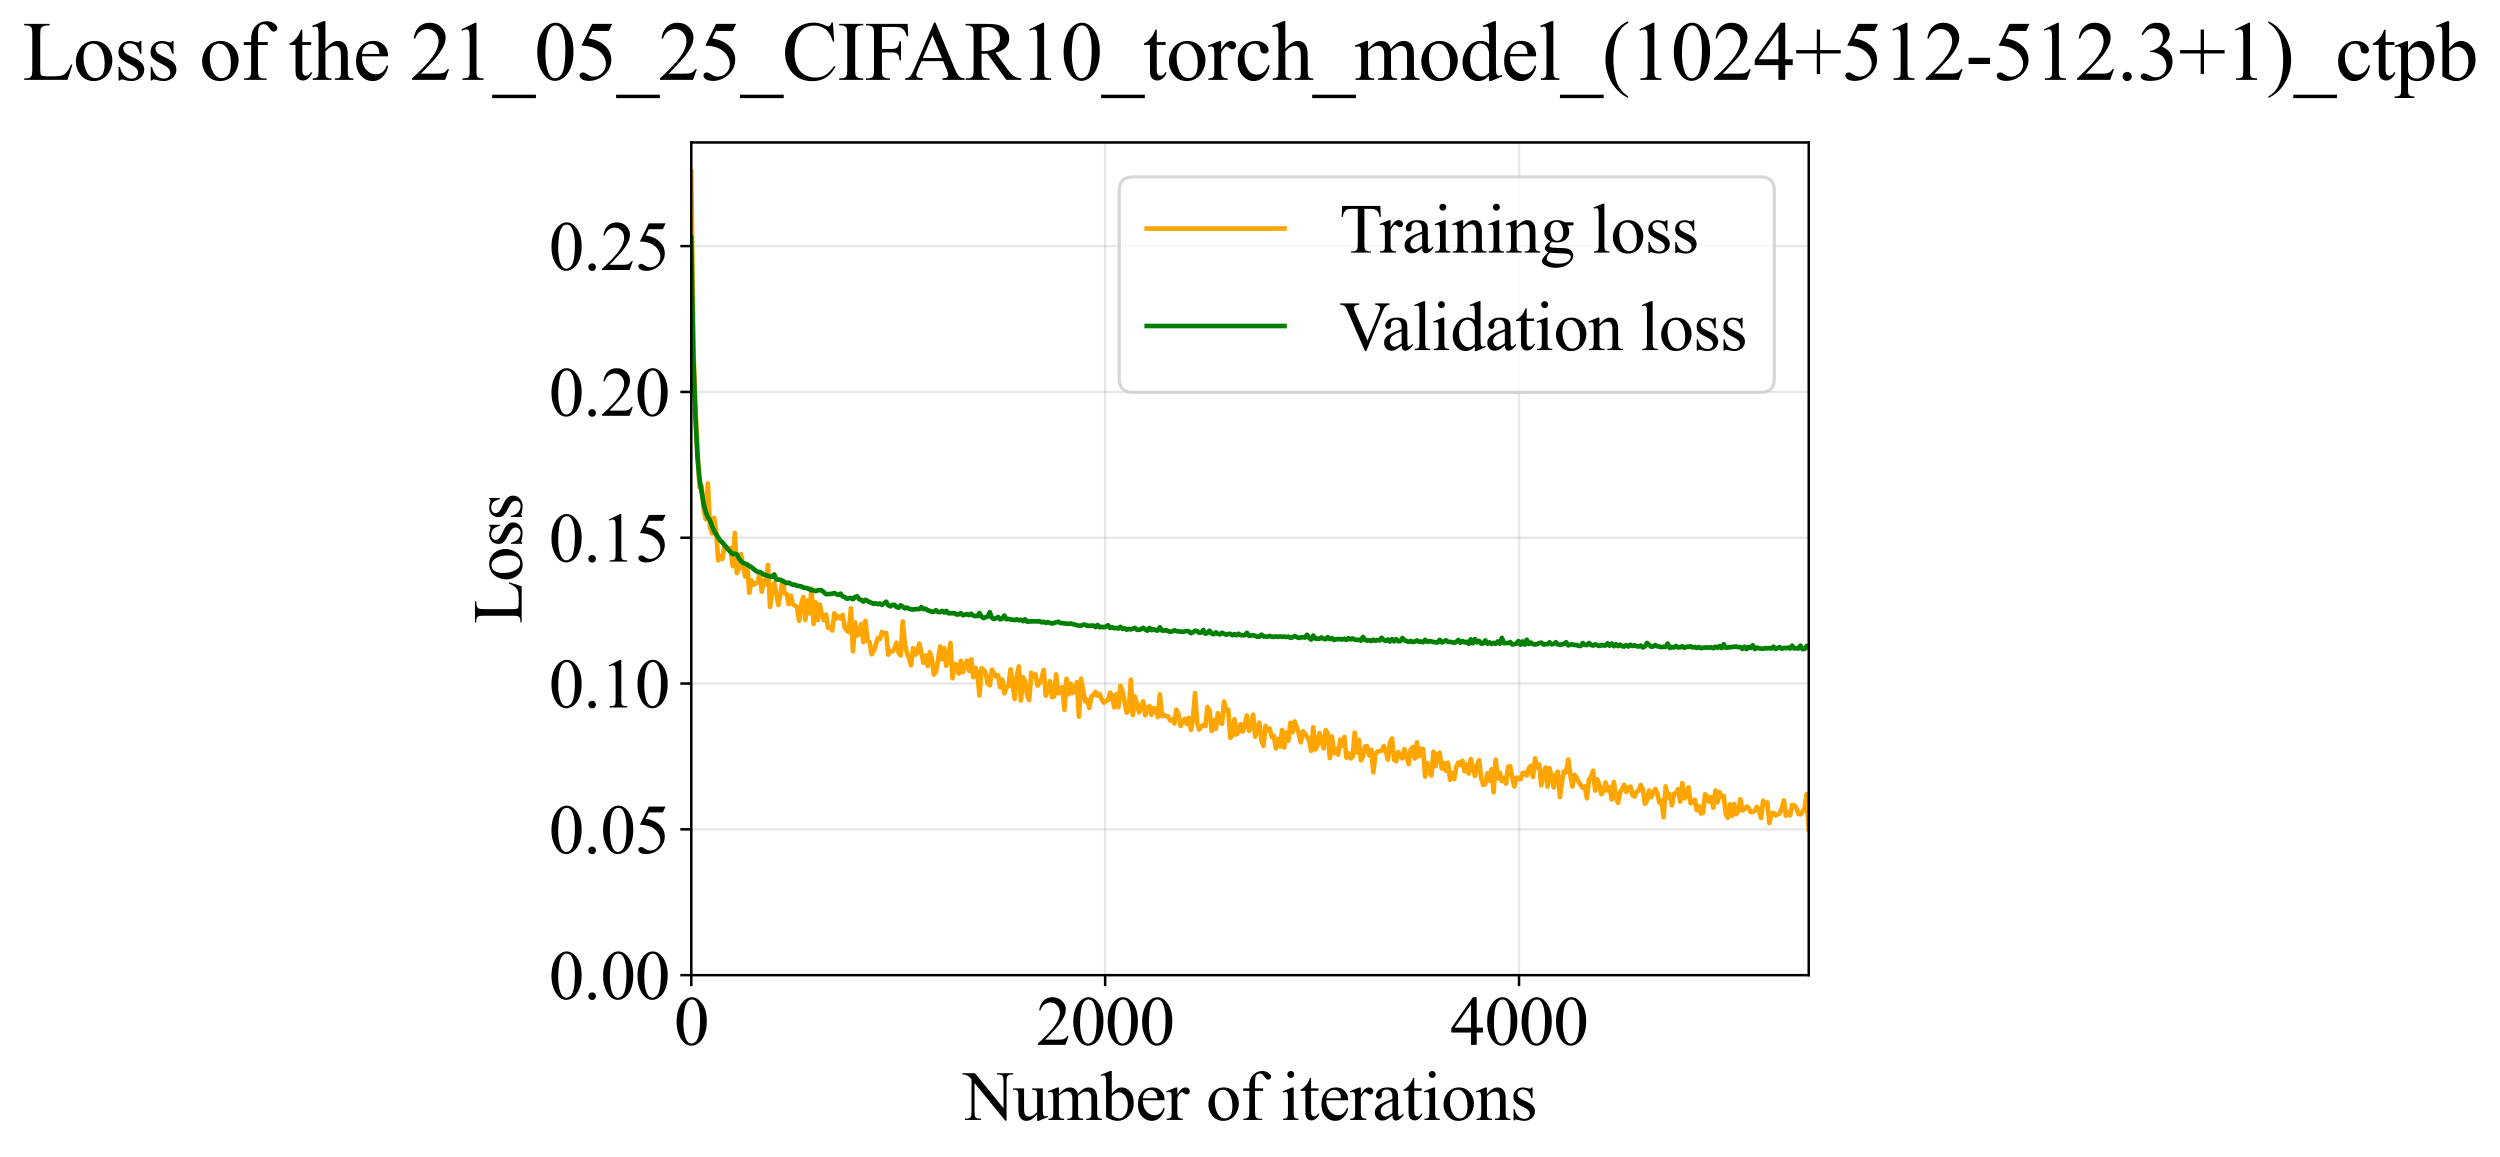 <?xml version="1.0" encoding="utf-8" standalone="no"?>
<!DOCTYPE svg PUBLIC "-//W3C//DTD SVG 1.1//EN"
  "http://www.w3.org/Graphics/SVG/1.1/DTD/svg11.dtd">
<svg xmlns:xlink="http://www.w3.org/1999/xlink" width="798.958pt" height="369.808pt" viewBox="0 0 798.958 369.808" xmlns="http://www.w3.org/2000/svg" version="1.1">
 <defs>
  <style type="text/css">*{stroke-linejoin: round; stroke-linecap: butt}</style>
 </defs>
 <g id="figure_1">
  <g id="patch_1">
   <path d="M 0 369.808 
L 798.958 369.808 
L 798.958 0 
L 0 0 
z
" style="fill: #ffffff"/>
  </g>
  <g id="axes_1">
   <g id="patch_2">
    <path d="M 220.919 311.644 
L 578.039 311.644 
L 578.039 45.532 
L 220.919 45.532 
z
" style="fill: #ffffff"/>
   </g>
   <g id="matplotlib.axis_1">
    <g id="xtick_1">
     <g id="line2d_1">
      <path d="M 220.919 311.644 
L 220.919 45.532 
" clip-path="url(#p2a09f3a87d)" style="fill: none; stroke: #b0b0b0; stroke-opacity: 0.3; stroke-width: 0.8; stroke-linecap: square"/>
     </g>
     <g id="line2d_2">
      <defs>
       <path id="m6c5b69a8d7" d="M 0 0 
L 0 3.5 
" style="stroke: #000000; stroke-width: 0.8"/>
      </defs>
      <g>
       <use xlink:href="#m6c5b69a8d7" x="220.919" y="311.644" style="stroke: #000000; stroke-width: 0.8"/>
      </g>
     </g>
     <g id="text_1">
      <!-- 0 -->
      <g transform="translate(215.419 333.92) scale(0.22 -0.22)">
       <defs>
        <path id="TimesNewRomanPSMT-30" d="M 231 2094 
Q 231 2819 450 3342 
Q 669 3866 1031 4122 
Q 1313 4325 1613 4325 
Q 2100 4325 2488 3828 
Q 2972 3213 2972 2159 
Q 2972 1422 2759 906 
Q 2547 391 2217 158 
Q 1888 -75 1581 -75 
Q 975 -75 572 641 
Q 231 1244 231 2094 
z
M 844 2016 
Q 844 1141 1059 588 
Q 1238 122 1591 122 
Q 1759 122 1940 273 
Q 2122 425 2216 781 
Q 2359 1319 2359 2297 
Q 2359 3022 2209 3506 
Q 2097 3866 1919 4016 
Q 1791 4119 1609 4119 
Q 1397 4119 1231 3928 
Q 1006 3669 925 3112 
Q 844 2556 844 2016 
z
" transform="scale(0.016)"/>
       </defs>
       <use xlink:href="#TimesNewRomanPSMT-30"/>
      </g>
     </g>
    </g>
    <g id="xtick_2">
     <g id="line2d_3">
      <path d="M 353.186 311.644 
L 353.186 45.532 
" clip-path="url(#p2a09f3a87d)" style="fill: none; stroke: #b0b0b0; stroke-opacity: 0.3; stroke-width: 0.8; stroke-linecap: square"/>
     </g>
     <g id="line2d_4">
      <g>
       <use xlink:href="#m6c5b69a8d7" x="353.186" y="311.644" style="stroke: #000000; stroke-width: 0.8"/>
      </g>
     </g>
     <g id="text_2">
      <!-- 2000 -->
      <g transform="translate(331.186 333.92) scale(0.22 -0.22)">
       <defs>
        <path id="TimesNewRomanPSMT-32" d="M 2934 816 
L 2638 0 
L 138 0 
L 138 116 
Q 1241 1122 1691 1759 
Q 2141 2397 2141 2925 
Q 2141 3328 1894 3587 
Q 1647 3847 1303 3847 
Q 991 3847 742 3664 
Q 494 3481 375 3128 
L 259 3128 
Q 338 3706 661 4015 
Q 984 4325 1469 4325 
Q 1984 4325 2329 3994 
Q 2675 3663 2675 3213 
Q 2675 2891 2525 2569 
Q 2294 2063 1775 1497 
Q 997 647 803 472 
L 1909 472 
Q 2247 472 2383 497 
Q 2519 522 2628 598 
Q 2738 675 2819 816 
L 2934 816 
z
" transform="scale(0.016)"/>
       </defs>
       <use xlink:href="#TimesNewRomanPSMT-32"/>
       <use xlink:href="#TimesNewRomanPSMT-30" transform="translate(50 0)"/>
       <use xlink:href="#TimesNewRomanPSMT-30" transform="translate(100 0)"/>
       <use xlink:href="#TimesNewRomanPSMT-30" transform="translate(150 0)"/>
      </g>
     </g>
    </g>
    <g id="xtick_3">
     <g id="line2d_5">
      <path d="M 485.453 311.644 
L 485.453 45.532 
" clip-path="url(#p2a09f3a87d)" style="fill: none; stroke: #b0b0b0; stroke-opacity: 0.3; stroke-width: 0.8; stroke-linecap: square"/>
     </g>
     <g id="line2d_6">
      <g>
       <use xlink:href="#m6c5b69a8d7" x="485.453" y="311.644" style="stroke: #000000; stroke-width: 0.8"/>
      </g>
     </g>
     <g id="text_3">
      <!-- 4000 -->
      <g transform="translate(463.453 333.92) scale(0.22 -0.22)">
       <defs>
        <path id="TimesNewRomanPSMT-34" d="M 2978 1563 
L 2978 1119 
L 2409 1119 
L 2409 0 
L 1894 0 
L 1894 1119 
L 100 1119 
L 100 1519 
L 2066 4325 
L 2409 4325 
L 2409 1563 
L 2978 1563 
z
M 1894 1563 
L 1894 3666 
L 406 1563 
L 1894 1563 
z
" transform="scale(0.016)"/>
       </defs>
       <use xlink:href="#TimesNewRomanPSMT-34"/>
       <use xlink:href="#TimesNewRomanPSMT-30" transform="translate(50 0)"/>
       <use xlink:href="#TimesNewRomanPSMT-30" transform="translate(100 0)"/>
       <use xlink:href="#TimesNewRomanPSMT-30" transform="translate(150 0)"/>
      </g>
     </g>
    </g>
    <g id="text_4">
     <!-- Number of iterations -->
     <g transform="translate(307.837 357.902) scale(0.22 -0.22)">
      <defs>
       <path id="TimesNewRomanPSMT-4e" d="M -84 4238 
L 1066 4238 
L 3656 1059 
L 3656 3503 
Q 3656 3894 3569 3991 
Q 3453 4122 3203 4122 
L 3056 4122 
L 3056 4238 
L 4531 4238 
L 4531 4122 
L 4381 4122 
Q 4113 4122 4000 3959 
Q 3931 3859 3931 3503 
L 3931 -69 
L 3819 -69 
L 1025 3344 
L 1025 734 
Q 1025 344 1109 247 
Q 1228 116 1475 116 
L 1625 116 
L 1625 0 
L 150 0 
L 150 116 
L 297 116 
Q 569 116 681 278 
Q 750 378 750 734 
L 750 3681 
Q 566 3897 470 3965 
Q 375 4034 191 4094 
Q 100 4122 -84 4122 
L -84 4238 
z
" transform="scale(0.016)"/>
       <path id="TimesNewRomanPSMT-75" d="M 2709 2863 
L 2709 1128 
Q 2709 631 2732 520 
Q 2756 409 2807 365 
Q 2859 322 2928 322 
Q 3025 322 3147 375 
L 3191 266 
L 2334 -88 
L 2194 -88 
L 2194 519 
Q 1825 119 1631 15 
Q 1438 -88 1222 -88 
Q 981 -88 804 51 
Q 628 191 559 409 
Q 491 628 491 1028 
L 491 2306 
Q 491 2509 447 2587 
Q 403 2666 317 2708 
Q 231 2750 6 2747 
L 6 2863 
L 1009 2863 
L 1009 947 
Q 1009 547 1148 422 
Q 1288 297 1484 297 
Q 1619 297 1789 381 
Q 1959 466 2194 703 
L 2194 2325 
Q 2194 2569 2105 2655 
Q 2016 2741 1734 2747 
L 1734 2863 
L 2709 2863 
z
" transform="scale(0.016)"/>
       <path id="TimesNewRomanPSMT-6d" d="M 1050 2338 
Q 1363 2650 1419 2697 
Q 1559 2816 1721 2881 
Q 1884 2947 2044 2947 
Q 2313 2947 2506 2790 
Q 2700 2634 2766 2338 
Q 3088 2713 3309 2830 
Q 3531 2947 3766 2947 
Q 3994 2947 4170 2830 
Q 4347 2713 4450 2447 
Q 4519 2266 4519 1878 
L 4519 647 
Q 4519 378 4559 278 
Q 4591 209 4675 161 
Q 4759 113 4950 113 
L 4950 0 
L 3538 0 
L 3538 113 
L 3597 113 
Q 3781 113 3884 184 
Q 3956 234 3988 344 
Q 4000 397 4000 647 
L 4000 1878 
Q 4000 2228 3916 2372 
Q 3794 2572 3525 2572 
Q 3359 2572 3192 2489 
Q 3025 2406 2788 2181 
L 2781 2147 
L 2788 2013 
L 2788 647 
Q 2788 353 2820 281 
Q 2853 209 2943 161 
Q 3034 113 3253 113 
L 3253 0 
L 1806 0 
L 1806 113 
Q 2044 113 2133 169 
Q 2222 225 2256 338 
Q 2272 391 2272 647 
L 2272 1878 
Q 2272 2228 2169 2381 
Q 2031 2581 1784 2581 
Q 1616 2581 1450 2491 
Q 1191 2353 1050 2181 
L 1050 647 
Q 1050 366 1089 281 
Q 1128 197 1204 155 
Q 1281 113 1516 113 
L 1516 0 
L 100 0 
L 100 113 
Q 297 113 375 155 
Q 453 197 493 289 
Q 534 381 534 647 
L 534 1741 
Q 534 2213 506 2350 
Q 484 2453 437 2492 
Q 391 2531 309 2531 
Q 222 2531 100 2484 
L 53 2597 
L 916 2947 
L 1050 2947 
L 1050 2338 
z
" transform="scale(0.016)"/>
       <path id="TimesNewRomanPSMT-62" d="M 984 2369 
Q 1400 2947 1881 2947 
Q 2322 2947 2650 2570 
Q 2978 2194 2978 1541 
Q 2978 778 2472 313 
Q 2038 -88 1503 -88 
Q 1253 -88 995 3 
Q 738 94 469 275 
L 469 3241 
Q 469 3728 445 3840 
Q 422 3953 372 3993 
Q 322 4034 247 4034 
Q 159 4034 28 3984 
L -16 4094 
L 844 4444 
L 984 4444 
L 984 2369 
z
M 984 2169 
L 984 456 
Q 1144 300 1314 220 
Q 1484 141 1663 141 
Q 1947 141 2192 453 
Q 2438 766 2438 1363 
Q 2438 1913 2192 2208 
Q 1947 2503 1634 2503 
Q 1469 2503 1303 2419 
Q 1178 2356 984 2169 
z
" transform="scale(0.016)"/>
       <path id="TimesNewRomanPSMT-65" d="M 681 1784 
Q 678 1147 991 784 
Q 1303 422 1725 422 
Q 2006 422 2214 576 
Q 2422 731 2563 1106 
L 2659 1044 
Q 2594 616 2278 264 
Q 1963 -88 1488 -88 
Q 972 -88 605 314 
Q 238 716 238 1394 
Q 238 2128 614 2539 
Q 991 2950 1559 2950 
Q 2041 2950 2350 2633 
Q 2659 2316 2659 1784 
L 681 1784 
z
M 681 1966 
L 2006 1966 
Q 1991 2241 1941 2353 
Q 1863 2528 1708 2628 
Q 1553 2728 1384 2728 
Q 1125 2728 920 2526 
Q 716 2325 681 1966 
z
" transform="scale(0.016)"/>
       <path id="TimesNewRomanPSMT-72" d="M 1038 2947 
L 1038 2303 
Q 1397 2947 1775 2947 
Q 1947 2947 2059 2842 
Q 2172 2738 2172 2600 
Q 2172 2478 2090 2393 
Q 2009 2309 1897 2309 
Q 1788 2309 1652 2417 
Q 1516 2525 1450 2525 
Q 1394 2525 1328 2463 
Q 1188 2334 1038 2041 
L 1038 669 
Q 1038 431 1097 309 
Q 1138 225 1241 169 
Q 1344 113 1538 113 
L 1538 0 
L 72 0 
L 72 113 
Q 291 113 397 181 
Q 475 231 506 341 
Q 522 394 522 644 
L 522 1753 
Q 522 2253 501 2348 
Q 481 2444 426 2487 
Q 372 2531 291 2531 
Q 194 2531 72 2484 
L 41 2597 
L 906 2947 
L 1038 2947 
z
" transform="scale(0.016)"/>
       <path id="TimesNewRomanPSMT-20" transform="scale(0.016)"/>
       <path id="TimesNewRomanPSMT-6f" d="M 1600 2947 
Q 2250 2947 2644 2453 
Q 2978 2031 2978 1484 
Q 2978 1100 2793 706 
Q 2609 313 2286 112 
Q 1963 -88 1566 -88 
Q 919 -88 538 428 
Q 216 863 216 1403 
Q 216 1797 411 2186 
Q 606 2575 925 2761 
Q 1244 2947 1600 2947 
z
M 1503 2744 
Q 1338 2744 1170 2645 
Q 1003 2547 900 2300 
Q 797 2053 797 1666 
Q 797 1041 1045 587 
Q 1294 134 1700 134 
Q 2003 134 2200 384 
Q 2397 634 2397 1244 
Q 2397 2006 2069 2444 
Q 1847 2744 1503 2744 
z
" transform="scale(0.016)"/>
       <path id="TimesNewRomanPSMT-66" d="M 1319 2638 
L 1319 756 
Q 1319 356 1406 250 
Q 1522 113 1716 113 
L 1975 113 
L 1975 0 
L 266 0 
L 266 113 
L 394 113 
Q 519 113 622 175 
Q 725 238 764 344 
Q 803 450 803 756 
L 803 2638 
L 247 2638 
L 247 2863 
L 803 2863 
L 803 3050 
Q 803 3478 940 3775 
Q 1078 4072 1361 4255 
Q 1644 4438 1997 4438 
Q 2325 4438 2600 4225 
Q 2781 4084 2781 3909 
Q 2781 3816 2700 3733 
Q 2619 3650 2525 3650 
Q 2453 3650 2373 3701 
Q 2294 3753 2178 3923 
Q 2063 4094 1966 4153 
Q 1869 4213 1750 4213 
Q 1606 4213 1506 4136 
Q 1406 4059 1362 3898 
Q 1319 3738 1319 3069 
L 1319 2863 
L 2056 2863 
L 2056 2638 
L 1319 2638 
z
" transform="scale(0.016)"/>
       <path id="TimesNewRomanPSMT-69" d="M 928 4444 
Q 1059 4444 1151 4351 
Q 1244 4259 1244 4128 
Q 1244 3997 1151 3903 
Q 1059 3809 928 3809 
Q 797 3809 703 3903 
Q 609 3997 609 4128 
Q 609 4259 701 4351 
Q 794 4444 928 4444 
z
M 1188 2947 
L 1188 647 
Q 1188 378 1227 289 
Q 1266 200 1342 156 
Q 1419 113 1622 113 
L 1622 0 
L 231 0 
L 231 113 
Q 441 113 512 153 
Q 584 194 626 287 
Q 669 381 669 647 
L 669 1750 
Q 669 2216 641 2353 
Q 619 2453 572 2492 
Q 525 2531 444 2531 
Q 356 2531 231 2484 
L 188 2597 
L 1050 2947 
L 1188 2947 
z
" transform="scale(0.016)"/>
       <path id="TimesNewRomanPSMT-74" d="M 1031 3803 
L 1031 2863 
L 1700 2863 
L 1700 2644 
L 1031 2644 
L 1031 788 
Q 1031 509 1111 412 
Q 1191 316 1316 316 
Q 1419 316 1516 380 
Q 1613 444 1666 569 
L 1788 569 
Q 1678 263 1478 108 
Q 1278 -47 1066 -47 
Q 922 -47 784 33 
Q 647 113 581 261 
Q 516 409 516 719 
L 516 2644 
L 63 2644 
L 63 2747 
Q 234 2816 414 2980 
Q 594 3144 734 3369 
Q 806 3488 934 3803 
L 1031 3803 
z
" transform="scale(0.016)"/>
       <path id="TimesNewRomanPSMT-61" d="M 1822 413 
Q 1381 72 1269 19 
Q 1100 -59 909 -59 
Q 613 -59 420 144 
Q 228 347 228 678 
Q 228 888 322 1041 
Q 450 1253 767 1440 
Q 1084 1628 1822 1897 
L 1822 2009 
Q 1822 2438 1686 2597 
Q 1550 2756 1291 2756 
Q 1094 2756 978 2650 
Q 859 2544 859 2406 
L 866 2225 
Q 866 2081 792 2003 
Q 719 1925 600 1925 
Q 484 1925 411 2006 
Q 338 2088 338 2228 
Q 338 2497 613 2722 
Q 888 2947 1384 2947 
Q 1766 2947 2009 2819 
Q 2194 2722 2281 2516 
Q 2338 2381 2338 1966 
L 2338 994 
Q 2338 584 2353 492 
Q 2369 400 2405 369 
Q 2441 338 2488 338 
Q 2538 338 2575 359 
Q 2641 400 2828 588 
L 2828 413 
Q 2478 -56 2159 -56 
Q 2006 -56 1915 50 
Q 1825 156 1822 413 
z
M 1822 616 
L 1822 1706 
Q 1350 1519 1213 1441 
Q 966 1303 859 1153 
Q 753 1003 753 825 
Q 753 600 887 451 
Q 1022 303 1197 303 
Q 1434 303 1822 616 
z
" transform="scale(0.016)"/>
       <path id="TimesNewRomanPSMT-6e" d="M 1034 2341 
Q 1538 2947 1994 2947 
Q 2228 2947 2397 2830 
Q 2566 2713 2666 2444 
Q 2734 2256 2734 1869 
L 2734 647 
Q 2734 375 2778 278 
Q 2813 200 2889 156 
Q 2966 113 3172 113 
L 3172 0 
L 1756 0 
L 1756 113 
L 1816 113 
Q 2016 113 2095 173 
Q 2175 234 2206 353 
Q 2219 400 2219 647 
L 2219 1819 
Q 2219 2209 2117 2386 
Q 2016 2563 1775 2563 
Q 1403 2563 1034 2156 
L 1034 647 
Q 1034 356 1069 288 
Q 1113 197 1189 155 
Q 1266 113 1500 113 
L 1500 0 
L 84 0 
L 84 113 
L 147 113 
Q 366 113 442 223 
Q 519 334 519 647 
L 519 1709 
Q 519 2225 495 2337 
Q 472 2450 423 2490 
Q 375 2531 294 2531 
Q 206 2531 84 2484 
L 38 2597 
L 900 2947 
L 1034 2947 
L 1034 2341 
z
" transform="scale(0.016)"/>
       <path id="TimesNewRomanPSMT-73" d="M 2050 2947 
L 2050 1972 
L 1947 1972 
Q 1828 2431 1642 2597 
Q 1456 2763 1169 2763 
Q 950 2763 815 2647 
Q 681 2531 681 2391 
Q 681 2216 781 2091 
Q 878 1963 1175 1819 
L 1631 1597 
Q 2266 1288 2266 781 
Q 2266 391 1970 151 
Q 1675 -88 1309 -88 
Q 1047 -88 709 6 
Q 606 38 541 38 
Q 469 38 428 -44 
L 325 -44 
L 325 978 
L 428 978 
Q 516 541 762 319 
Q 1009 97 1316 97 
Q 1531 97 1667 223 
Q 1803 350 1803 528 
Q 1803 744 1651 891 
Q 1500 1038 1047 1263 
Q 594 1488 453 1669 
Q 313 1847 313 2119 
Q 313 2472 555 2709 
Q 797 2947 1181 2947 
Q 1350 2947 1591 2875 
Q 1750 2828 1803 2828 
Q 1853 2828 1881 2850 
Q 1909 2872 1947 2947 
L 2050 2947 
z
" transform="scale(0.016)"/>
      </defs>
      <use xlink:href="#TimesNewRomanPSMT-4e"/>
      <use xlink:href="#TimesNewRomanPSMT-75" transform="translate(72.217 0)"/>
      <use xlink:href="#TimesNewRomanPSMT-6d" transform="translate(122.217 0)"/>
      <use xlink:href="#TimesNewRomanPSMT-62" transform="translate(200 0)"/>
      <use xlink:href="#TimesNewRomanPSMT-65" transform="translate(250 0)"/>
      <use xlink:href="#TimesNewRomanPSMT-72" transform="translate(294.385 0)"/>
      <use xlink:href="#TimesNewRomanPSMT-20" transform="translate(327.686 0)"/>
      <use xlink:href="#TimesNewRomanPSMT-6f" transform="translate(352.686 0)"/>
      <use xlink:href="#TimesNewRomanPSMT-66" transform="translate(402.686 0)"/>
      <use xlink:href="#TimesNewRomanPSMT-20" transform="translate(435.986 0)"/>
      <use xlink:href="#TimesNewRomanPSMT-69" transform="translate(460.986 0)"/>
      <use xlink:href="#TimesNewRomanPSMT-74" transform="translate(488.77 0)"/>
      <use xlink:href="#TimesNewRomanPSMT-65" transform="translate(516.553 0)"/>
      <use xlink:href="#TimesNewRomanPSMT-72" transform="translate(560.938 0)"/>
      <use xlink:href="#TimesNewRomanPSMT-61" transform="translate(594.238 0)"/>
      <use xlink:href="#TimesNewRomanPSMT-74" transform="translate(638.623 0)"/>
      <use xlink:href="#TimesNewRomanPSMT-69" transform="translate(666.406 0)"/>
      <use xlink:href="#TimesNewRomanPSMT-6f" transform="translate(694.189 0)"/>
      <use xlink:href="#TimesNewRomanPSMT-6e" transform="translate(744.189 0)"/>
      <use xlink:href="#TimesNewRomanPSMT-73" transform="translate(794.189 0)"/>
     </g>
    </g>
   </g>
   <g id="matplotlib.axis_2">
    <g id="ytick_1">
     <g id="line2d_7">
      <path d="M 220.919 311.644 
L 578.039 311.644 
" clip-path="url(#p2a09f3a87d)" style="fill: none; stroke: #b0b0b0; stroke-opacity: 0.3; stroke-width: 0.8; stroke-linecap: square"/>
     </g>
     <g id="line2d_8">
      <defs>
       <path id="m855ab4e96b" d="M 0 0 
L -3.5 0 
" style="stroke: #000000; stroke-width: 0.8"/>
      </defs>
      <g>
       <use xlink:href="#m855ab4e96b" x="220.919" y="311.644" style="stroke: #000000; stroke-width: 0.8"/>
      </g>
     </g>
     <g id="text_5">
      <!-- 0.00 -->
      <g transform="translate(175.419 319.282) scale(0.22 -0.22)">
       <defs>
        <path id="TimesNewRomanPSMT-2e" d="M 800 606 
Q 947 606 1047 504 
Q 1147 403 1147 259 
Q 1147 116 1045 14 
Q 944 -88 800 -88 
Q 656 -88 554 14 
Q 453 116 453 259 
Q 453 406 554 506 
Q 656 606 800 606 
z
" transform="scale(0.016)"/>
       </defs>
       <use xlink:href="#TimesNewRomanPSMT-30"/>
       <use xlink:href="#TimesNewRomanPSMT-2e" transform="translate(50 0)"/>
       <use xlink:href="#TimesNewRomanPSMT-30" transform="translate(75 0)"/>
       <use xlink:href="#TimesNewRomanPSMT-30" transform="translate(125 0)"/>
      </g>
     </g>
    </g>
    <g id="ytick_2">
     <g id="line2d_9">
      <path d="M 220.919 265.046 
L 578.039 265.046 
" clip-path="url(#p2a09f3a87d)" style="fill: none; stroke: #b0b0b0; stroke-opacity: 0.3; stroke-width: 0.8; stroke-linecap: square"/>
     </g>
     <g id="line2d_10">
      <g>
       <use xlink:href="#m855ab4e96b" x="220.919" y="265.046" style="stroke: #000000; stroke-width: 0.8"/>
      </g>
     </g>
     <g id="text_6">
      <!-- 0.05 -->
      <g transform="translate(175.419 272.684) scale(0.22 -0.22)">
       <defs>
        <path id="TimesNewRomanPSMT-35" d="M 2778 4238 
L 2534 3706 
L 1259 3706 
L 981 3138 
Q 1809 3016 2294 2522 
Q 2709 2097 2709 1522 
Q 2709 1188 2573 903 
Q 2438 619 2231 419 
Q 2025 219 1772 97 
Q 1413 -75 1034 -75 
Q 653 -75 479 54 
Q 306 184 306 341 
Q 306 428 378 495 
Q 450 563 559 563 
Q 641 563 702 538 
Q 763 513 909 409 
Q 1144 247 1384 247 
Q 1750 247 2026 523 
Q 2303 800 2303 1197 
Q 2303 1581 2056 1914 
Q 1809 2247 1375 2428 
Q 1034 2569 447 2591 
L 1259 4238 
L 2778 4238 
z
" transform="scale(0.016)"/>
       </defs>
       <use xlink:href="#TimesNewRomanPSMT-30"/>
       <use xlink:href="#TimesNewRomanPSMT-2e" transform="translate(50 0)"/>
       <use xlink:href="#TimesNewRomanPSMT-30" transform="translate(75 0)"/>
       <use xlink:href="#TimesNewRomanPSMT-35" transform="translate(125 0)"/>
      </g>
     </g>
    </g>
    <g id="ytick_3">
     <g id="line2d_11">
      <path d="M 220.919 218.448 
L 578.039 218.448 
" clip-path="url(#p2a09f3a87d)" style="fill: none; stroke: #b0b0b0; stroke-opacity: 0.3; stroke-width: 0.8; stroke-linecap: square"/>
     </g>
     <g id="line2d_12">
      <g>
       <use xlink:href="#m855ab4e96b" x="220.919" y="218.448" style="stroke: #000000; stroke-width: 0.8"/>
      </g>
     </g>
     <g id="text_7">
      <!-- 0.10 -->
      <g transform="translate(175.419 226.086) scale(0.22 -0.22)">
       <defs>
        <path id="TimesNewRomanPSMT-31" d="M 750 3822 
L 1781 4325 
L 1884 4325 
L 1884 747 
Q 1884 391 1914 303 
Q 1944 216 2037 169 
Q 2131 122 2419 116 
L 2419 0 
L 825 0 
L 825 116 
Q 1125 122 1212 167 
Q 1300 213 1334 289 
Q 1369 366 1369 747 
L 1369 3034 
Q 1369 3497 1338 3628 
Q 1316 3728 1258 3775 
Q 1200 3822 1119 3822 
Q 1003 3822 797 3725 
L 750 3822 
z
" transform="scale(0.016)"/>
       </defs>
       <use xlink:href="#TimesNewRomanPSMT-30"/>
       <use xlink:href="#TimesNewRomanPSMT-2e" transform="translate(50 0)"/>
       <use xlink:href="#TimesNewRomanPSMT-31" transform="translate(75 0)"/>
       <use xlink:href="#TimesNewRomanPSMT-30" transform="translate(125 0)"/>
      </g>
     </g>
    </g>
    <g id="ytick_4">
     <g id="line2d_13">
      <path d="M 220.919 171.85 
L 578.039 171.85 
" clip-path="url(#p2a09f3a87d)" style="fill: none; stroke: #b0b0b0; stroke-opacity: 0.3; stroke-width: 0.8; stroke-linecap: square"/>
     </g>
     <g id="line2d_14">
      <g>
       <use xlink:href="#m855ab4e96b" x="220.919" y="171.85" style="stroke: #000000; stroke-width: 0.8"/>
      </g>
     </g>
     <g id="text_8">
      <!-- 0.15 -->
      <g transform="translate(175.419 179.488) scale(0.22 -0.22)">
       <use xlink:href="#TimesNewRomanPSMT-30"/>
       <use xlink:href="#TimesNewRomanPSMT-2e" transform="translate(50 0)"/>
       <use xlink:href="#TimesNewRomanPSMT-31" transform="translate(75 0)"/>
       <use xlink:href="#TimesNewRomanPSMT-35" transform="translate(125 0)"/>
      </g>
     </g>
    </g>
    <g id="ytick_5">
     <g id="line2d_15">
      <path d="M 220.919 125.252 
L 578.039 125.252 
" clip-path="url(#p2a09f3a87d)" style="fill: none; stroke: #b0b0b0; stroke-opacity: 0.3; stroke-width: 0.8; stroke-linecap: square"/>
     </g>
     <g id="line2d_16">
      <g>
       <use xlink:href="#m855ab4e96b" x="220.919" y="125.252" style="stroke: #000000; stroke-width: 0.8"/>
      </g>
     </g>
     <g id="text_9">
      <!-- 0.20 -->
      <g transform="translate(175.419 132.89) scale(0.22 -0.22)">
       <use xlink:href="#TimesNewRomanPSMT-30"/>
       <use xlink:href="#TimesNewRomanPSMT-2e" transform="translate(50 0)"/>
       <use xlink:href="#TimesNewRomanPSMT-32" transform="translate(75 0)"/>
       <use xlink:href="#TimesNewRomanPSMT-30" transform="translate(125 0)"/>
      </g>
     </g>
    </g>
    <g id="ytick_6">
     <g id="line2d_17">
      <path d="M 220.919 78.654 
L 578.039 78.654 
" clip-path="url(#p2a09f3a87d)" style="fill: none; stroke: #b0b0b0; stroke-opacity: 0.3; stroke-width: 0.8; stroke-linecap: square"/>
     </g>
     <g id="line2d_18">
      <g>
       <use xlink:href="#m855ab4e96b" x="220.919" y="78.654" style="stroke: #000000; stroke-width: 0.8"/>
      </g>
     </g>
     <g id="text_10">
      <!-- 0.25 -->
      <g transform="translate(175.419 86.292) scale(0.22 -0.22)">
       <use xlink:href="#TimesNewRomanPSMT-30"/>
       <use xlink:href="#TimesNewRomanPSMT-2e" transform="translate(50 0)"/>
       <use xlink:href="#TimesNewRomanPSMT-32" transform="translate(75 0)"/>
       <use xlink:href="#TimesNewRomanPSMT-35" transform="translate(125 0)"/>
      </g>
     </g>
    </g>
    <g id="text_11">
     <!-- Loss -->
     <g transform="translate(166.713 199.369) rotate(-90) scale(0.22 -0.22)">
      <defs>
       <path id="TimesNewRomanPSMT-4c" d="M 3669 1172 
L 3772 1150 
L 3409 0 
L 128 0 
L 128 116 
L 288 116 
Q 556 116 672 291 
Q 738 391 738 753 
L 738 3488 
Q 738 3884 650 3984 
Q 528 4122 288 4122 
L 128 4122 
L 128 4238 
L 2047 4238 
L 2047 4122 
Q 1709 4125 1573 4059 
Q 1438 3994 1388 3894 
Q 1338 3794 1338 3416 
L 1338 753 
Q 1338 494 1388 397 
Q 1425 331 1503 300 
Q 1581 269 1991 269 
L 2300 269 
Q 2788 269 2984 341 
Q 3181 413 3343 595 
Q 3506 778 3669 1172 
z
" transform="scale(0.016)"/>
      </defs>
      <use xlink:href="#TimesNewRomanPSMT-4c"/>
      <use xlink:href="#TimesNewRomanPSMT-6f" transform="translate(61.084 0)"/>
      <use xlink:href="#TimesNewRomanPSMT-73" transform="translate(111.084 0)"/>
      <use xlink:href="#TimesNewRomanPSMT-73" transform="translate(150 0)"/>
     </g>
    </g>
   </g>
   <g id="line2d_19">
    <path d="M 220.919 54.851 
L 221.582 111.253 
L 222.244 130.244 
L 222.907 144.37 
L 223.569 155.813 
L 224.232 155.31 
L 224.895 162.824 
L 225.557 165.951 
L 226.22 154.523 
L 226.882 168.266 
L 227.545 170.478 
L 228.207 165.488 
L 228.87 169.782 
L 229.533 179.071 
L 230.195 177.64 
L 230.858 178.631 
L 231.52 174.531 
L 232.183 175.405 
L 233.508 175.107 
L 234.17 180.904 
L 234.833 170.295 
L 235.496 183.166 
L 236.158 181.665 
L 236.821 177.083 
L 238.146 184.262 
L 238.808 180.279 
L 239.471 189.462 
L 240.133 185.431 
L 240.796 186.85 
L 242.121 186.086 
L 242.784 183.197 
L 243.446 189.072 
L 244.109 185.528 
L 244.771 186.68 
L 245.434 180.571 
L 246.097 193.939 
L 246.759 188.978 
L 247.422 186.349 
L 248.747 193.311 
L 249.409 189.812 
L 250.072 185.559 
L 250.734 189.553 
L 251.397 189.815 
L 252.06 193.084 
L 252.722 190.375 
L 253.385 193.11 
L 254.71 193.991 
L 255.372 198.399 
L 256.035 193.247 
L 256.698 190.822 
L 257.36 198.069 
L 258.023 191.945 
L 258.685 195.981 
L 259.348 188.135 
L 260.01 199.405 
L 260.673 192.486 
L 261.335 198.173 
L 261.998 193.212 
L 262.661 196.569 
L 263.323 198.254 
L 263.986 196.413 
L 264.648 200.668 
L 265.311 200.623 
L 265.973 201.489 
L 266.636 196.009 
L 267.298 197.678 
L 267.961 196.928 
L 268.624 197.599 
L 269.286 196.487 
L 269.949 200.474 
L 270.611 201.514 
L 271.274 201.989 
L 271.936 194.408 
L 272.599 208.131 
L 273.262 198.914 
L 273.924 203.103 
L 274.587 202.714 
L 275.249 199.403 
L 275.912 205.217 
L 276.574 198.426 
L 277.237 204.772 
L 277.899 205.225 
L 278.562 209.081 
L 279.225 208.146 
L 280.55 203.931 
L 281.212 204.17 
L 281.875 201.948 
L 282.537 202.682 
L 283.2 202.292 
L 283.862 209.21 
L 284.525 208.097 
L 285.188 208.204 
L 285.85 207.272 
L 286.513 205.43 
L 287.175 208.586 
L 287.838 209.457 
L 288.5 198.59 
L 289.163 205.64 
L 289.826 208.674 
L 290.488 210.313 
L 291.151 212.615 
L 291.813 207.149 
L 292.476 209.254 
L 293.138 208.579 
L 293.801 205.661 
L 295.126 211.779 
L 295.789 209.511 
L 296.451 212.828 
L 297.114 208.435 
L 297.776 210.27 
L 298.439 215.581 
L 299.101 214.729 
L 299.764 211.114 
L 300.426 206.602 
L 301.089 210.656 
L 301.752 207.104 
L 302.414 212.766 
L 303.077 210.151 
L 303.739 205.494 
L 304.402 216.729 
L 305.064 212.185 
L 305.727 212.445 
L 306.39 215.27 
L 307.052 211.223 
L 307.715 214.842 
L 309.04 211.141 
L 309.702 214.406 
L 310.365 210.746 
L 311.027 216.418 
L 311.69 213.389 
L 312.353 215.124 
L 313.015 222.229 
L 313.678 213.597 
L 314.34 213.994 
L 315.003 214.986 
L 315.665 218.564 
L 316.328 218.994 
L 316.99 214.031 
L 317.653 215.01 
L 318.316 216.233 
L 318.978 215.811 
L 319.641 219.644 
L 320.303 217.174 
L 320.966 221.538 
L 321.628 219.751 
L 322.291 219.297 
L 322.954 213.905 
L 324.279 223.375 
L 324.941 215.984 
L 325.604 212.976 
L 326.266 223.862 
L 326.929 216.41 
L 327.591 217.68 
L 328.254 222.311 
L 328.917 223.743 
L 329.579 214.974 
L 330.242 216.117 
L 330.904 215.523 
L 331.567 219.114 
L 332.229 218.238 
L 332.892 216.839 
L 333.555 214.093 
L 334.217 222.3 
L 334.88 220.84 
L 335.542 217.733 
L 336.205 222.806 
L 336.867 222.604 
L 337.53 215.538 
L 338.192 221.584 
L 338.855 221.028 
L 339.518 219.63 
L 340.18 226.833 
L 340.843 216.916 
L 341.505 221.86 
L 342.168 218.505 
L 342.83 221.473 
L 343.493 220.694 
L 344.155 218.056 
L 344.818 229.039 
L 345.481 216.904 
L 346.806 224.119 
L 347.468 223.628 
L 348.131 226.265 
L 348.793 222.644 
L 349.456 222.152 
L 350.119 221.107 
L 350.781 222.321 
L 351.444 221.808 
L 352.106 223.507 
L 352.769 224.577 
L 353.431 224.027 
L 354.094 223.818 
L 354.756 221.377 
L 355.419 222.4 
L 356.082 226.06 
L 356.744 221.851 
L 357.407 226.02 
L 358.069 219.208 
L 358.732 220.788 
L 360.057 227.722 
L 360.719 227.174 
L 361.382 217.211 
L 362.045 228.512 
L 362.707 222.606 
L 364.032 227.68 
L 365.357 224.139 
L 366.02 228.585 
L 366.683 226.384 
L 367.345 225.663 
L 368.008 228.44 
L 368.67 226.326 
L 369.333 226.562 
L 369.995 229.153 
L 370.658 221.922 
L 371.32 228.86 
L 371.983 228.462 
L 372.646 228.9 
L 373.308 228.929 
L 373.971 230.224 
L 374.633 229.832 
L 375.296 231.216 
L 375.958 226.815 
L 376.621 228.361 
L 377.283 231.992 
L 378.609 229.722 
L 379.271 231.334 
L 379.934 229.399 
L 380.596 233.283 
L 381.259 229.514 
L 381.921 221.52 
L 382.584 231.022 
L 383.247 233.158 
L 383.909 232.159 
L 384.572 231.693 
L 385.234 231.999 
L 385.897 225.93 
L 386.559 227.125 
L 387.222 233.585 
L 387.884 230.132 
L 388.547 232.958 
L 389.21 227.95 
L 389.872 230.718 
L 390.535 231.333 
L 391.197 224.216 
L 391.86 227.153 
L 392.522 226.792 
L 393.185 235.766 
L 393.847 235.099 
L 394.51 229.843 
L 395.173 234.706 
L 395.835 233.976 
L 396.498 231.435 
L 397.16 233.808 
L 397.823 231.552 
L 398.485 228.686 
L 399.148 233.551 
L 399.811 231.916 
L 400.473 228.394 
L 401.136 235.412 
L 401.798 232.663 
L 402.461 230.965 
L 403.123 236.692 
L 403.786 238.364 
L 404.448 232.015 
L 405.111 233.467 
L 405.774 232.874 
L 406.436 235.554 
L 407.099 235.213 
L 407.761 239.159 
L 408.424 236.163 
L 409.086 238.525 
L 409.749 233.327 
L 410.411 238.893 
L 411.074 234.079 
L 411.737 236.709 
L 412.399 231.018 
L 413.062 234.012 
L 413.724 230.589 
L 414.387 232.276 
L 415.049 234.405 
L 415.712 237.228 
L 416.375 233.718 
L 417.037 234.438 
L 418.362 236.577 
L 419.025 239.968 
L 419.687 232.428 
L 420.35 239.501 
L 421.012 238.411 
L 421.675 234.302 
L 423 239.157 
L 423.663 233.339 
L 424.325 234.387 
L 424.988 242.229 
L 425.65 235.367 
L 426.313 240.677 
L 426.976 239.338 
L 427.638 241.194 
L 428.301 236.392 
L 428.963 238.306 
L 429.626 235.539 
L 430.288 242.109 
L 430.951 240.717 
L 431.613 242.362 
L 432.276 241.791 
L 432.939 234.143 
L 433.601 240.49 
L 434.264 236.425 
L 434.926 243.009 
L 435.589 241.701 
L 436.251 238.52 
L 436.914 238.523 
L 437.576 241.406 
L 438.239 239.624 
L 438.902 246.805 
L 439.564 240.864 
L 440.227 240.213 
L 441.552 239.883 
L 442.214 238.45 
L 442.877 240.08 
L 443.54 242.758 
L 444.202 237.446 
L 444.865 236.009 
L 445.527 242.815 
L 446.19 243.298 
L 446.852 240.314 
L 447.515 241.563 
L 448.177 242.373 
L 448.84 239.415 
L 450.165 244.181 
L 450.828 239.606 
L 451.49 238.766 
L 452.153 242.384 
L 452.815 237.256 
L 453.478 241.723 
L 454.14 239.318 
L 454.803 239.396 
L 455.466 248.175 
L 456.128 243.844 
L 456.791 246.962 
L 457.453 247.86 
L 458.116 240.246 
L 458.778 244.867 
L 459.441 240.936 
L 460.104 240.565 
L 460.766 245.615 
L 461.429 243.834 
L 462.091 246.316 
L 462.754 243.745 
L 463.416 249.203 
L 464.079 247.039 
L 464.741 248.948 
L 465.404 245.017 
L 466.067 243.689 
L 466.729 244.51 
L 467.392 243.122 
L 468.054 246.511 
L 468.717 244.302 
L 469.379 247.199 
L 470.042 242.581 
L 471.367 248.006 
L 472.03 244.58 
L 472.692 242.942 
L 473.355 248.687 
L 474.017 250.869 
L 474.68 250.562 
L 475.342 247.166 
L 476.005 249.542 
L 476.668 245.812 
L 477.33 253.19 
L 477.993 242.779 
L 478.655 248.714 
L 479.318 246.944 
L 479.98 249.661 
L 480.643 248.533 
L 481.305 250.442 
L 481.968 245.018 
L 482.631 244.886 
L 483.293 248.563 
L 483.956 251.361 
L 484.618 248.5 
L 485.281 248.937 
L 485.943 249.004 
L 486.606 247.053 
L 487.268 246.974 
L 487.931 247.85 
L 488.594 245.545 
L 489.256 244.791 
L 489.919 248.309 
L 490.581 242.374 
L 491.244 245.33 
L 491.906 244.315 
L 492.569 250.955 
L 493.232 247.412 
L 493.894 245.269 
L 494.557 251.393 
L 495.219 245.501 
L 496.544 251.659 
L 497.207 247.614 
L 497.869 246.639 
L 498.532 254.73 
L 499.195 249.729 
L 499.857 246.464 
L 500.52 246.763 
L 501.182 242.746 
L 501.845 247.61 
L 502.507 251.32 
L 503.17 247.594 
L 503.832 248.457 
L 504.495 249.904 
L 505.82 251.796 
L 506.483 251.348 
L 507.145 255.108 
L 507.808 249.129 
L 508.47 248.348 
L 509.133 246.315 
L 509.796 252.661 
L 510.458 249.071 
L 511.121 250.858 
L 511.783 253.835 
L 512.446 252.873 
L 513.108 250.052 
L 513.771 252.641 
L 514.433 251.594 
L 515.096 255.501 
L 515.759 249.897 
L 516.421 254.837 
L 517.084 256.572 
L 517.746 253.256 
L 519.071 250.857 
L 519.734 253.144 
L 520.397 251.667 
L 521.059 251.403 
L 521.722 254.094 
L 522.384 254.565 
L 523.047 253.004 
L 523.709 252.666 
L 524.372 250.873 
L 525.034 252.348 
L 525.697 256.865 
L 526.36 255.738 
L 527.022 252.637 
L 527.685 254.755 
L 529.01 252.145 
L 529.672 253.7 
L 530.335 256.539 
L 530.997 255.807 
L 531.66 261.193 
L 532.323 251.324 
L 532.985 254.868 
L 533.648 253.893 
L 534.31 257.343 
L 534.973 253.721 
L 535.635 253.396 
L 536.298 252.208 
L 536.961 256.171 
L 537.623 250.28 
L 538.286 255.135 
L 538.948 254.531 
L 539.611 251.615 
L 540.273 256.72 
L 540.936 256.382 
L 541.598 255.57 
L 542.261 258.933 
L 542.924 257.585 
L 543.586 260.005 
L 544.249 259.742 
L 544.911 253.865 
L 545.574 254.497 
L 546.236 256.245 
L 546.899 254.731 
L 547.561 258.117 
L 548.224 252.659 
L 548.887 256.387 
L 549.549 253.166 
L 550.212 254.679 
L 550.874 254.35 
L 551.537 260.206 
L 552.199 261.348 
L 552.862 257.077 
L 553.525 260.694 
L 554.187 256.958 
L 554.85 260.212 
L 555.512 259.255 
L 556.175 255.433 
L 556.837 258.997 
L 557.5 258.597 
L 558.162 257.761 
L 558.825 258.138 
L 559.488 259.531 
L 560.15 259.438 
L 560.813 259.123 
L 561.475 257.861 
L 562.138 259.118 
L 562.8 261.415 
L 563.463 255.896 
L 564.125 257.384 
L 564.788 256.474 
L 565.451 263.048 
L 566.113 259.941 
L 566.776 259.809 
L 567.438 260.59 
L 568.763 259.938 
L 569.426 258.364 
L 570.089 255.809 
L 570.751 260.67 
L 571.414 259.477 
L 572.076 260.588 
L 572.739 257.228 
L 573.401 257.374 
L 574.064 258.182 
L 574.726 260.112 
L 575.389 260.254 
L 576.052 259.406 
L 576.714 258.345 
L 577.377 253.781 
L 578.039 265.139 
L 578.039 265.139 
" clip-path="url(#p2a09f3a87d)" style="fill: none; stroke: #ffa500; stroke-width: 1.5; stroke-linecap: square"/>
   </g>
   <g id="line2d_20">
    <path d="M 220.919 76.008 
L 221.582 114.002 
L 222.244 133.044 
L 222.907 146.16 
L 223.569 153.277 
L 224.895 161.172 
L 225.557 163.601 
L 226.22 165.331 
L 226.882 166.274 
L 227.545 168.144 
L 228.207 169.652 
L 229.533 171.795 
L 230.195 172.785 
L 230.858 173.352 
L 232.845 175.78 
L 234.17 177.088 
L 234.833 176.924 
L 235.496 177.192 
L 236.158 178.464 
L 236.821 179.286 
L 237.483 179.925 
L 238.146 180.128 
L 240.133 181.233 
L 241.459 182.357 
L 242.121 182.745 
L 242.784 182.843 
L 243.446 183.149 
L 244.109 183.642 
L 246.097 184.221 
L 246.759 184.307 
L 247.422 183.599 
L 248.084 185.16 
L 249.409 185.308 
L 251.397 186.351 
L 252.06 186.209 
L 253.385 186.91 
L 254.047 186.876 
L 254.71 187.193 
L 256.035 187.397 
L 256.698 187.763 
L 258.023 187.987 
L 259.348 188.625 
L 260.01 188.688 
L 260.673 188.9 
L 261.335 188.655 
L 261.998 188.591 
L 262.661 188.7 
L 263.986 189.895 
L 265.973 189.768 
L 266.636 189.523 
L 267.298 189.895 
L 267.961 190.123 
L 268.624 189.721 
L 269.286 190.604 
L 269.949 190.813 
L 270.611 191.323 
L 271.936 191.103 
L 272.599 191.487 
L 273.262 190.781 
L 273.924 190.58 
L 274.587 191.501 
L 275.249 191.727 
L 275.912 192.241 
L 276.574 191.689 
L 277.899 192.412 
L 279.225 192.943 
L 279.887 192.813 
L 280.55 193.075 
L 281.212 192.873 
L 281.875 193.307 
L 283.2 192.297 
L 283.862 193.393 
L 284.525 193.775 
L 285.188 193.35 
L 285.85 193.279 
L 286.513 194.007 
L 287.175 194.19 
L 287.838 193.436 
L 289.163 194.413 
L 289.826 194.171 
L 290.488 194.558 
L 291.151 194.737 
L 291.813 194.799 
L 292.476 194.672 
L 293.801 194.646 
L 294.463 194.035 
L 295.126 194.652 
L 295.789 194.54 
L 296.451 195.033 
L 297.114 195.196 
L 297.776 195.525 
L 298.439 195.469 
L 299.101 195.035 
L 299.764 195.59 
L 300.426 195.618 
L 301.089 195.244 
L 301.752 195.746 
L 302.414 195.239 
L 303.077 195.983 
L 305.064 195.975 
L 305.727 196.391 
L 306.39 196.328 
L 307.052 195.956 
L 307.715 196.612 
L 309.04 196.256 
L 309.702 196.571 
L 310.365 196.144 
L 311.027 196.724 
L 311.69 196.864 
L 312.353 196.858 
L 313.015 195.896 
L 313.678 197.119 
L 314.34 197.523 
L 315.665 196.996 
L 316.328 195.667 
L 316.99 197.468 
L 317.653 197.806 
L 318.316 197.572 
L 318.978 197.187 
L 319.641 197.913 
L 320.303 197.699 
L 320.966 196.724 
L 321.628 197.909 
L 322.291 197.818 
L 324.279 198.173 
L 324.941 197.941 
L 325.604 198.226 
L 326.266 198.063 
L 326.929 198.499 
L 327.591 197.942 
L 328.254 198.663 
L 330.242 198.538 
L 331.567 198.589 
L 332.229 198.528 
L 332.892 198.882 
L 333.555 198.753 
L 334.217 199.066 
L 334.88 198.856 
L 336.205 199.277 
L 338.192 198.697 
L 338.855 199.075 
L 341.505 199.371 
L 342.168 199.27 
L 344.818 199.981 
L 345.481 199.954 
L 346.143 199.661 
L 346.806 199.631 
L 347.468 200.013 
L 349.456 199.924 
L 350.119 200.406 
L 350.781 199.739 
L 351.444 200.445 
L 352.106 200.327 
L 352.769 200.466 
L 353.431 200.238 
L 354.094 199.83 
L 354.756 200.669 
L 355.419 200.483 
L 356.082 200.752 
L 356.744 200.679 
L 357.407 200.865 
L 358.069 200.324 
L 358.732 200.99 
L 359.394 200.785 
L 360.057 201.227 
L 360.719 200.986 
L 361.382 201.151 
L 362.707 200.677 
L 363.37 201.273 
L 364.032 201.289 
L 364.695 201.064 
L 365.357 200.65 
L 366.02 201.187 
L 366.683 201.552 
L 367.345 200.683 
L 368.008 201.385 
L 368.67 201.095 
L 369.333 201.422 
L 369.995 201.513 
L 370.658 200.489 
L 371.32 201.487 
L 371.983 201.529 
L 372.646 201.362 
L 373.308 201.719 
L 373.971 201.875 
L 374.633 201.77 
L 375.296 201.41 
L 375.958 201.702 
L 377.946 201.913 
L 379.271 201.668 
L 379.934 201.779 
L 380.596 202.35 
L 381.259 202.037 
L 381.921 201.564 
L 382.584 201.727 
L 383.247 202.206 
L 383.909 202.152 
L 384.572 201.36 
L 385.234 202.523 
L 385.897 202.251 
L 386.559 201.553 
L 387.222 202.462 
L 387.884 202.672 
L 388.547 202.097 
L 389.21 202.548 
L 389.872 202.72 
L 390.535 202.235 
L 391.86 202.853 
L 392.522 202.595 
L 393.185 202.543 
L 393.847 203.014 
L 394.51 202.662 
L 395.173 203.023 
L 395.835 202.555 
L 396.498 202.974 
L 397.16 203.033 
L 397.823 202.977 
L 398.485 202.259 
L 399.148 203.169 
L 400.473 203.019 
L 401.136 203.189 
L 401.798 203.481 
L 402.461 203.474 
L 403.123 202.831 
L 403.786 203.377 
L 405.111 203.477 
L 405.774 203.25 
L 406.436 203.499 
L 407.099 203.528 
L 407.761 203.384 
L 408.424 203.527 
L 409.086 203.369 
L 409.749 203.527 
L 410.411 203.421 
L 411.074 203.603 
L 411.737 203.451 
L 412.399 203.843 
L 413.062 203.676 
L 413.724 203.285 
L 415.049 203.869 
L 416.375 203.614 
L 417.037 203.761 
L 417.7 202.893 
L 418.362 203.852 
L 419.025 204.368 
L 419.687 203.134 
L 420.35 204.074 
L 421.675 204.131 
L 422.338 203.728 
L 423 204.122 
L 423.663 204.294 
L 424.325 203.622 
L 424.988 204.224 
L 425.65 203.944 
L 426.313 204.534 
L 426.976 204.287 
L 428.301 204.222 
L 428.963 204.38 
L 429.626 204.135 
L 430.288 204.505 
L 430.951 203.951 
L 431.613 204.33 
L 432.276 204.033 
L 432.939 204.412 
L 433.601 204.515 
L 434.264 204.427 
L 434.926 204.725 
L 435.589 203.561 
L 436.251 204.535 
L 436.914 204.709 
L 437.576 204.61 
L 438.239 204.854 
L 438.902 204.449 
L 439.564 204.779 
L 440.227 204.515 
L 440.889 204.662 
L 441.552 203.829 
L 442.214 204.572 
L 442.877 204.831 
L 443.54 204.372 
L 444.202 205.03 
L 444.865 204.255 
L 445.527 204.959 
L 446.19 204.274 
L 446.852 204.911 
L 447.515 204.911 
L 448.177 203.92 
L 448.84 204.637 
L 450.165 205.142 
L 450.828 204.846 
L 451.49 205.178 
L 452.153 205.008 
L 452.815 204.658 
L 453.478 205.077 
L 454.14 205.017 
L 454.803 205.224 
L 455.466 204.492 
L 456.128 205.073 
L 456.791 204.959 
L 457.453 204.972 
L 458.116 205.18 
L 459.441 205.324 
L 460.104 204.505 
L 460.766 205.294 
L 462.091 204.642 
L 462.754 205.139 
L 463.416 205.129 
L 464.741 205.379 
L 465.404 205.137 
L 466.067 204.527 
L 466.729 205.398 
L 467.392 204.889 
L 468.054 205.287 
L 468.717 205.106 
L 469.379 205.736 
L 470.042 204.326 
L 470.704 205.554 
L 471.367 204.278 
L 472.03 205.288 
L 472.692 204.827 
L 473.355 205.697 
L 474.017 205.582 
L 474.68 204.678 
L 475.342 205.705 
L 476.005 205.29 
L 476.668 205.796 
L 477.33 205.458 
L 477.993 205.758 
L 478.655 205.001 
L 479.318 205.688 
L 479.98 203.866 
L 480.643 205.497 
L 481.968 205.518 
L 482.631 205.195 
L 483.293 205.952 
L 484.618 205.69 
L 485.281 204.889 
L 485.943 206.029 
L 486.606 205.01 
L 487.268 205.982 
L 487.931 204.447 
L 488.594 205.81 
L 489.256 205.38 
L 489.919 205.884 
L 490.581 205.96 
L 491.244 205.869 
L 491.906 205.52 
L 492.569 205.376 
L 493.232 205.948 
L 494.557 205.85 
L 495.219 205.282 
L 495.882 205.9 
L 496.544 205.784 
L 497.207 205.242 
L 497.869 205.935 
L 498.532 206.078 
L 499.857 205.771 
L 500.52 205.277 
L 501.182 206.241 
L 501.845 205.995 
L 502.507 205.923 
L 503.17 206.122 
L 503.832 206.141 
L 504.495 206.423 
L 505.158 206.416 
L 505.82 205.521 
L 506.483 206.086 
L 507.145 206.136 
L 507.808 205.514 
L 508.47 206.102 
L 509.133 206.312 
L 509.796 205.926 
L 511.121 206.437 
L 511.783 206.135 
L 512.446 206.298 
L 513.108 206.272 
L 513.771 205.597 
L 514.433 206.359 
L 515.096 205.662 
L 515.759 206.491 
L 516.421 205.899 
L 517.084 206.481 
L 517.746 206.028 
L 518.409 206.519 
L 519.071 206.617 
L 519.734 206.175 
L 520.397 206.616 
L 521.059 206.074 
L 521.722 206.46 
L 522.384 206.253 
L 523.047 206.52 
L 523.709 206.606 
L 524.372 206.317 
L 525.034 206.91 
L 525.697 206.552 
L 526.36 205.492 
L 527.685 206.686 
L 528.347 206.594 
L 529.01 206.143 
L 529.672 206.537 
L 530.997 206.784 
L 532.323 206.704 
L 532.985 205.684 
L 533.648 207.091 
L 534.31 206.778 
L 534.973 206.947 
L 535.635 206.423 
L 536.298 206.903 
L 536.961 206.84 
L 537.623 206.532 
L 538.286 207.031 
L 538.948 206.689 
L 539.611 206.716 
L 540.273 206.532 
L 540.936 206.929 
L 541.598 206.785 
L 542.261 207.051 
L 542.924 206.789 
L 543.586 207.145 
L 544.911 206.909 
L 546.236 206.975 
L 546.899 206.858 
L 547.561 207.156 
L 548.224 206.693 
L 548.887 207.034 
L 549.549 206.459 
L 550.212 207.094 
L 550.874 205.914 
L 551.537 207.013 
L 554.85 206.613 
L 555.512 206.823 
L 556.175 206.786 
L 556.837 207.366 
L 557.5 206.671 
L 558.162 207.439 
L 558.825 206.755 
L 559.488 207.042 
L 560.15 206.239 
L 560.813 207.424 
L 561.475 206.99 
L 562.138 207.184 
L 563.463 207.348 
L 564.125 207.115 
L 564.788 207.211 
L 565.451 207.121 
L 566.113 207.227 
L 566.776 206.691 
L 567.438 207.386 
L 568.763 206.814 
L 569.426 207.307 
L 570.089 207.056 
L 570.751 207.146 
L 571.414 206.972 
L 572.076 207.225 
L 572.739 206.342 
L 573.401 207.222 
L 574.064 207.139 
L 574.726 207.244 
L 575.389 206.341 
L 576.052 207.465 
L 576.714 207.383 
L 577.377 206.436 
L 578.039 207.008 
L 578.039 207.008 
" clip-path="url(#p2a09f3a87d)" style="fill: none; stroke: #008000; stroke-width: 1.5; stroke-linecap: square"/>
   </g>
   <g id="patch_3">
    <path d="M 220.919 311.644 
L 220.919 45.532 
" style="fill: none; stroke: #000000; stroke-width: 0.8; stroke-linejoin: miter; stroke-linecap: square"/>
   </g>
   <g id="patch_4">
    <path d="M 578.039 311.644 
L 578.039 45.532 
" style="fill: none; stroke: #000000; stroke-width: 0.8; stroke-linejoin: miter; stroke-linecap: square"/>
   </g>
   <g id="patch_5">
    <path d="M 220.919 311.644 
L 578.039 311.644 
" style="fill: none; stroke: #000000; stroke-width: 0.8; stroke-linejoin: miter; stroke-linecap: square"/>
   </g>
   <g id="patch_6">
    <path d="M 220.919 45.532 
L 578.039 45.532 
" style="fill: none; stroke: #000000; stroke-width: 0.8; stroke-linejoin: miter; stroke-linecap: square"/>
   </g>
   <g id="text_12">
    <!-- Loss of the 21_05_25_CIFAR10_torch_model_(1024+512-512.3+1)_ctpb -->
    <g transform="translate(7.2 25.532) scale(0.264 -0.264)">
     <defs>
      <path id="TimesNewRomanPSMT-68" d="M 1041 4444 
L 1041 2350 
Q 1388 2731 1591 2839 
Q 1794 2947 1997 2947 
Q 2241 2947 2416 2812 
Q 2591 2678 2675 2391 
Q 2734 2191 2734 1659 
L 2734 647 
Q 2734 375 2778 275 
Q 2809 200 2884 156 
Q 2959 113 3159 113 
L 3159 0 
L 1753 0 
L 1753 113 
L 1819 113 
Q 2019 113 2097 173 
Q 2175 234 2206 353 
Q 2216 403 2216 647 
L 2216 1659 
Q 2216 2128 2167 2275 
Q 2119 2422 2012 2495 
Q 1906 2569 1756 2569 
Q 1603 2569 1437 2487 
Q 1272 2406 1041 2159 
L 1041 647 
Q 1041 353 1073 281 
Q 1106 209 1195 161 
Q 1284 113 1503 113 
L 1503 0 
L 84 0 
L 84 113 
Q 275 113 384 172 
Q 447 203 484 290 
Q 522 378 522 647 
L 522 3238 
Q 522 3728 498 3840 
Q 475 3953 426 3993 
Q 378 4034 297 4034 
Q 231 4034 84 3984 
L 41 4094 
L 897 4444 
L 1041 4444 
z
" transform="scale(0.016)"/>
      <path id="TimesNewRomanPSMT-5f" d="M 3256 -1381 
L -53 -1381 
L -53 -1119 
L 3256 -1119 
L 3256 -1381 
z
" transform="scale(0.016)"/>
      <path id="TimesNewRomanPSMT-43" d="M 3853 4334 
L 3950 2894 
L 3853 2894 
Q 3659 3541 3300 3825 
Q 2941 4109 2438 4109 
Q 2016 4109 1675 3895 
Q 1334 3681 1139 3212 
Q 944 2744 944 2047 
Q 944 1472 1128 1050 
Q 1313 628 1683 403 
Q 2053 178 2528 178 
Q 2941 178 3256 354 
Q 3572 531 3950 1056 
L 4047 994 
Q 3728 428 3303 165 
Q 2878 -97 2294 -97 
Q 1241 -97 663 684 
Q 231 1266 231 2053 
Q 231 2688 515 3219 
Q 800 3750 1298 4042 
Q 1797 4334 2388 4334 
Q 2847 4334 3294 4109 
Q 3425 4041 3481 4041 
Q 3566 4041 3628 4100 
Q 3709 4184 3744 4334 
L 3853 4334 
z
" transform="scale(0.016)"/>
      <path id="TimesNewRomanPSMT-49" d="M 1975 116 
L 1975 0 
L 159 0 
L 159 116 
L 309 116 
Q 572 116 691 269 
Q 766 369 766 750 
L 766 3488 
Q 766 3809 725 3913 
Q 694 3991 597 4047 
Q 459 4122 309 4122 
L 159 4122 
L 159 4238 
L 1975 4238 
L 1975 4122 
L 1822 4122 
Q 1563 4122 1444 3969 
Q 1366 3869 1366 3488 
L 1366 750 
Q 1366 428 1406 325 
Q 1438 247 1538 191 
Q 1672 116 1822 116 
L 1975 116 
z
" transform="scale(0.016)"/>
      <path id="TimesNewRomanPSMT-46" d="M 1309 4006 
L 1309 2341 
L 2081 2341 
Q 2347 2341 2470 2458 
Q 2594 2575 2634 2922 
L 2750 2922 
L 2750 1488 
L 2634 1488 
Q 2631 1734 2570 1850 
Q 2509 1966 2401 2023 
Q 2294 2081 2081 2081 
L 1309 2081 
L 1309 750 
Q 1309 428 1350 325 
Q 1381 247 1481 191 
Q 1619 116 1769 116 
L 1922 116 
L 1922 0 
L 103 0 
L 103 116 
L 253 116 
Q 516 116 634 269 
Q 709 369 709 750 
L 709 3488 
Q 709 3809 669 3913 
Q 638 3991 541 4047 
Q 406 4122 253 4122 
L 103 4122 
L 103 4238 
L 3256 4238 
L 3297 3306 
L 3188 3306 
Q 3106 3603 2998 3742 
Q 2891 3881 2733 3943 
Q 2575 4006 2244 4006 
L 1309 4006 
z
" transform="scale(0.016)"/>
      <path id="TimesNewRomanPSMT-41" d="M 2928 1419 
L 1288 1419 
L 1000 750 
Q 894 503 894 381 
Q 894 284 986 211 
Q 1078 138 1384 116 
L 1384 0 
L 50 0 
L 50 116 
Q 316 163 394 238 
Q 553 388 747 847 
L 2238 4334 
L 2347 4334 
L 3822 809 
Q 4000 384 4145 257 
Q 4291 131 4550 116 
L 4550 0 
L 2878 0 
L 2878 116 
Q 3131 128 3220 200 
Q 3309 272 3309 375 
Q 3309 513 3184 809 
L 2928 1419 
z
M 2841 1650 
L 2122 3363 
L 1384 1650 
L 2841 1650 
z
" transform="scale(0.016)"/>
      <path id="TimesNewRomanPSMT-52" d="M 4325 0 
L 3194 0 
L 1759 1981 
Q 1600 1975 1500 1975 
Q 1459 1975 1412 1976 
Q 1366 1978 1316 1981 
L 1316 750 
Q 1316 350 1403 253 
Q 1522 116 1759 116 
L 1925 116 
L 1925 0 
L 109 0 
L 109 116 
L 269 116 
Q 538 116 653 291 
Q 719 388 719 750 
L 719 3488 
Q 719 3888 631 3984 
Q 509 4122 269 4122 
L 109 4122 
L 109 4238 
L 1653 4238 
Q 2328 4238 2648 4139 
Q 2969 4041 3192 3777 
Q 3416 3513 3416 3147 
Q 3416 2756 3161 2468 
Q 2906 2181 2372 2063 
L 3247 847 
Q 3547 428 3762 290 
Q 3978 153 4325 116 
L 4325 0 
z
M 1316 2178 
Q 1375 2178 1419 2176 
Q 1463 2175 1491 2175 
Q 2097 2175 2405 2437 
Q 2713 2700 2713 3106 
Q 2713 3503 2464 3751 
Q 2216 4000 1806 4000 
Q 1625 4000 1316 3941 
L 1316 2178 
z
" transform="scale(0.016)"/>
      <path id="TimesNewRomanPSMT-63" d="M 2631 1088 
Q 2516 522 2178 217 
Q 1841 -88 1431 -88 
Q 944 -88 581 321 
Q 219 731 219 1428 
Q 219 2103 620 2525 
Q 1022 2947 1584 2947 
Q 2006 2947 2278 2723 
Q 2550 2500 2550 2259 
Q 2550 2141 2473 2067 
Q 2397 1994 2259 1994 
Q 2075 1994 1981 2113 
Q 1928 2178 1911 2362 
Q 1894 2547 1784 2644 
Q 1675 2738 1481 2738 
Q 1169 2738 978 2506 
Q 725 2200 725 1697 
Q 725 1184 976 792 
Q 1228 400 1656 400 
Q 1963 400 2206 609 
Q 2378 753 2541 1131 
L 2631 1088 
z
" transform="scale(0.016)"/>
      <path id="TimesNewRomanPSMT-64" d="M 2222 322 
Q 2013 103 1813 7 
Q 1613 -88 1381 -88 
Q 913 -88 563 304 
Q 213 697 213 1313 
Q 213 1928 600 2439 
Q 988 2950 1597 2950 
Q 1975 2950 2222 2709 
L 2222 3238 
Q 2222 3728 2198 3840 
Q 2175 3953 2125 3993 
Q 2075 4034 2000 4034 
Q 1919 4034 1784 3984 
L 1744 4094 
L 2597 4444 
L 2738 4444 
L 2738 1134 
Q 2738 631 2761 520 
Q 2784 409 2836 365 
Q 2888 322 2956 322 
Q 3041 322 3181 375 
L 3216 266 
L 2366 -88 
L 2222 -88 
L 2222 322 
z
M 2222 541 
L 2222 2016 
Q 2203 2228 2109 2403 
Q 2016 2578 1861 2667 
Q 1706 2756 1559 2756 
Q 1284 2756 1069 2509 
Q 784 2184 784 1559 
Q 784 928 1059 592 
Q 1334 256 1672 256 
Q 1956 256 2222 541 
z
" transform="scale(0.016)"/>
      <path id="TimesNewRomanPSMT-6c" d="M 1184 4444 
L 1184 647 
Q 1184 378 1223 290 
Q 1263 203 1344 158 
Q 1425 113 1647 113 
L 1647 0 
L 244 0 
L 244 113 
Q 441 113 512 153 
Q 584 194 625 287 
Q 666 381 666 647 
L 666 3247 
Q 666 3731 644 3842 
Q 622 3953 573 3993 
Q 525 4034 450 4034 
Q 369 4034 244 3984 
L 191 4094 
L 1044 4444 
L 1184 4444 
z
" transform="scale(0.016)"/>
      <path id="TimesNewRomanPSMT-28" d="M 1988 -1253 
L 1988 -1369 
Q 1516 -1131 1200 -813 
Q 750 -359 506 256 
Q 263 872 263 1534 
Q 263 2503 741 3301 
Q 1219 4100 1988 4444 
L 1988 4313 
Q 1603 4100 1356 3731 
Q 1109 3363 987 2797 
Q 866 2231 866 1616 
Q 866 947 969 400 
Q 1050 -31 1165 -292 
Q 1281 -553 1476 -793 
Q 1672 -1034 1988 -1253 
z
" transform="scale(0.016)"/>
      <path id="TimesNewRomanPSMT-2b" d="M 1672 441 
L 1672 2000 
L 116 2000 
L 116 2256 
L 1672 2256 
L 1672 3809 
L 1922 3809 
L 1922 2256 
L 3484 2256 
L 3484 2000 
L 1922 2000 
L 1922 441 
L 1672 441 
z
" transform="scale(0.016)"/>
      <path id="TimesNewRomanPSMT-2d" d="M 259 1672 
L 1875 1672 
L 1875 1200 
L 259 1200 
L 259 1672 
z
" transform="scale(0.016)"/>
      <path id="TimesNewRomanPSMT-33" d="M 325 3431 
Q 506 3859 782 4092 
Q 1059 4325 1472 4325 
Q 1981 4325 2253 3994 
Q 2459 3747 2459 3466 
Q 2459 3003 1878 2509 
Q 2269 2356 2469 2072 
Q 2669 1788 2669 1403 
Q 2669 853 2319 450 
Q 1863 -75 997 -75 
Q 569 -75 414 31 
Q 259 138 259 259 
Q 259 350 332 419 
Q 406 488 509 488 
Q 588 488 669 463 
Q 722 447 909 348 
Q 1097 250 1169 231 
Q 1284 197 1416 197 
Q 1734 197 1970 444 
Q 2206 691 2206 1028 
Q 2206 1275 2097 1509 
Q 2016 1684 1919 1775 
Q 1784 1900 1550 2001 
Q 1316 2103 1072 2103 
L 972 2103 
L 972 2197 
Q 1219 2228 1467 2375 
Q 1716 2522 1828 2728 
Q 1941 2934 1941 3181 
Q 1941 3503 1739 3701 
Q 1538 3900 1238 3900 
Q 753 3900 428 3381 
L 325 3431 
z
" transform="scale(0.016)"/>
      <path id="TimesNewRomanPSMT-29" d="M 144 4313 
L 144 4444 
Q 619 4209 934 3891 
Q 1381 3434 1625 2820 
Q 1869 2206 1869 1541 
Q 1869 572 1392 -226 
Q 916 -1025 144 -1369 
L 144 -1253 
Q 528 -1038 776 -670 
Q 1025 -303 1145 264 
Q 1266 831 1266 1447 
Q 1266 2113 1163 2663 
Q 1084 3094 967 3353 
Q 850 3613 656 3853 
Q 463 4094 144 4313 
z
" transform="scale(0.016)"/>
      <path id="TimesNewRomanPSMT-70" d="M -6 2578 
L 875 2934 
L 994 2934 
L 994 2266 
Q 1216 2644 1439 2795 
Q 1663 2947 1909 2947 
Q 2341 2947 2628 2609 
Q 2981 2197 2981 1534 
Q 2981 794 2556 309 
Q 2206 -88 1675 -88 
Q 1444 -88 1275 -22 
Q 1150 25 994 166 
L 994 -706 
Q 994 -1000 1030 -1079 
Q 1066 -1159 1155 -1206 
Q 1244 -1253 1478 -1253 
L 1478 -1369 
L -22 -1369 
L -22 -1253 
L 56 -1253 
Q 228 -1256 350 -1188 
Q 409 -1153 442 -1076 
Q 475 -1000 475 -688 
L 475 2019 
Q 475 2297 450 2372 
Q 425 2447 370 2484 
Q 316 2522 222 2522 
Q 147 2522 31 2478 
L -6 2578 
z
M 994 2081 
L 994 1013 
Q 994 666 1022 556 
Q 1066 375 1236 237 
Q 1406 100 1666 100 
Q 1978 100 2172 344 
Q 2425 663 2425 1241 
Q 2425 1897 2138 2250 
Q 1938 2494 1663 2494 
Q 1513 2494 1366 2419 
Q 1253 2363 994 2081 
z
" transform="scale(0.016)"/>
     </defs>
     <use xlink:href="#TimesNewRomanPSMT-4c"/>
     <use xlink:href="#TimesNewRomanPSMT-6f" transform="translate(61.084 0)"/>
     <use xlink:href="#TimesNewRomanPSMT-73" transform="translate(111.084 0)"/>
     <use xlink:href="#TimesNewRomanPSMT-73" transform="translate(150 0)"/>
     <use xlink:href="#TimesNewRomanPSMT-20" transform="translate(188.916 0)"/>
     <use xlink:href="#TimesNewRomanPSMT-6f" transform="translate(213.916 0)"/>
     <use xlink:href="#TimesNewRomanPSMT-66" transform="translate(263.916 0)"/>
     <use xlink:href="#TimesNewRomanPSMT-20" transform="translate(297.217 0)"/>
     <use xlink:href="#TimesNewRomanPSMT-74" transform="translate(322.217 0)"/>
     <use xlink:href="#TimesNewRomanPSMT-68" transform="translate(350 0)"/>
     <use xlink:href="#TimesNewRomanPSMT-65" transform="translate(400 0)"/>
     <use xlink:href="#TimesNewRomanPSMT-20" transform="translate(444.385 0)"/>
     <use xlink:href="#TimesNewRomanPSMT-32" transform="translate(469.385 0)"/>
     <use xlink:href="#TimesNewRomanPSMT-31" transform="translate(519.385 0)"/>
     <use xlink:href="#TimesNewRomanPSMT-5f" transform="translate(569.385 0)"/>
     <use xlink:href="#TimesNewRomanPSMT-30" transform="translate(619.385 0)"/>
     <use xlink:href="#TimesNewRomanPSMT-35" transform="translate(669.385 0)"/>
     <use xlink:href="#TimesNewRomanPSMT-5f" transform="translate(719.385 0)"/>
     <use xlink:href="#TimesNewRomanPSMT-32" transform="translate(769.385 0)"/>
     <use xlink:href="#TimesNewRomanPSMT-35" transform="translate(819.385 0)"/>
     <use xlink:href="#TimesNewRomanPSMT-5f" transform="translate(869.385 0)"/>
     <use xlink:href="#TimesNewRomanPSMT-43" transform="translate(919.385 0)"/>
     <use xlink:href="#TimesNewRomanPSMT-49" transform="translate(986.084 0)"/>
     <use xlink:href="#TimesNewRomanPSMT-46" transform="translate(1019.385 0)"/>
     <use xlink:href="#TimesNewRomanPSMT-41" transform="translate(1067.625 0)"/>
     <use xlink:href="#TimesNewRomanPSMT-52" transform="translate(1139.842 0)"/>
     <use xlink:href="#TimesNewRomanPSMT-31" transform="translate(1206.541 0)"/>
     <use xlink:href="#TimesNewRomanPSMT-30" transform="translate(1256.541 0)"/>
     <use xlink:href="#TimesNewRomanPSMT-5f" transform="translate(1306.541 0)"/>
     <use xlink:href="#TimesNewRomanPSMT-74" transform="translate(1356.541 0)"/>
     <use xlink:href="#TimesNewRomanPSMT-6f" transform="translate(1384.324 0)"/>
     <use xlink:href="#TimesNewRomanPSMT-72" transform="translate(1434.324 0)"/>
     <use xlink:href="#TimesNewRomanPSMT-63" transform="translate(1467.625 0)"/>
     <use xlink:href="#TimesNewRomanPSMT-68" transform="translate(1512.01 0)"/>
     <use xlink:href="#TimesNewRomanPSMT-5f" transform="translate(1562.01 0)"/>
     <use xlink:href="#TimesNewRomanPSMT-6d" transform="translate(1612.01 0)"/>
     <use xlink:href="#TimesNewRomanPSMT-6f" transform="translate(1689.793 0)"/>
     <use xlink:href="#TimesNewRomanPSMT-64" transform="translate(1739.793 0)"/>
     <use xlink:href="#TimesNewRomanPSMT-65" transform="translate(1789.793 0)"/>
     <use xlink:href="#TimesNewRomanPSMT-6c" transform="translate(1834.178 0)"/>
     <use xlink:href="#TimesNewRomanPSMT-5f" transform="translate(1861.961 0)"/>
     <use xlink:href="#TimesNewRomanPSMT-28" transform="translate(1911.961 0)"/>
     <use xlink:href="#TimesNewRomanPSMT-31" transform="translate(1945.262 0)"/>
     <use xlink:href="#TimesNewRomanPSMT-30" transform="translate(1995.262 0)"/>
     <use xlink:href="#TimesNewRomanPSMT-32" transform="translate(2045.262 0)"/>
     <use xlink:href="#TimesNewRomanPSMT-34" transform="translate(2095.262 0)"/>
     <use xlink:href="#TimesNewRomanPSMT-2b" transform="translate(2145.262 0)"/>
     <use xlink:href="#TimesNewRomanPSMT-35" transform="translate(2201.658 0)"/>
     <use xlink:href="#TimesNewRomanPSMT-31" transform="translate(2251.658 0)"/>
     <use xlink:href="#TimesNewRomanPSMT-32" transform="translate(2301.658 0)"/>
     <use xlink:href="#TimesNewRomanPSMT-2d" transform="translate(2351.658 0)"/>
     <use xlink:href="#TimesNewRomanPSMT-35" transform="translate(2384.959 0)"/>
     <use xlink:href="#TimesNewRomanPSMT-31" transform="translate(2434.959 0)"/>
     <use xlink:href="#TimesNewRomanPSMT-32" transform="translate(2484.959 0)"/>
     <use xlink:href="#TimesNewRomanPSMT-2e" transform="translate(2534.959 0)"/>
     <use xlink:href="#TimesNewRomanPSMT-33" transform="translate(2559.959 0)"/>
     <use xlink:href="#TimesNewRomanPSMT-2b" transform="translate(2609.959 0)"/>
     <use xlink:href="#TimesNewRomanPSMT-31" transform="translate(2666.355 0)"/>
     <use xlink:href="#TimesNewRomanPSMT-29" transform="translate(2716.355 0)"/>
     <use xlink:href="#TimesNewRomanPSMT-5f" transform="translate(2749.656 0)"/>
     <use xlink:href="#TimesNewRomanPSMT-63" transform="translate(2799.656 0)"/>
     <use xlink:href="#TimesNewRomanPSMT-74" transform="translate(2844.041 0)"/>
     <use xlink:href="#TimesNewRomanPSMT-70" transform="translate(2871.824 0)"/>
     <use xlink:href="#TimesNewRomanPSMT-62" transform="translate(2921.824 0)"/>
    </g>
   </g>
   <g id="legend_1">
    <g id="patch_7">
     <path d="M 362.082 125.385 
L 562.639 125.385 
Q 567.039 125.385 567.039 120.985 
L 567.039 60.931 
Q 567.039 56.532 562.639 56.532 
L 362.082 56.532 
Q 357.682 56.532 357.682 60.931 
L 357.682 120.985 
Q 357.682 125.385 362.082 125.385 
z
" style="fill: #ffffff; opacity: 0.8; stroke: #cccccc; stroke-linejoin: miter"/>
    </g>
    <g id="line2d_21">
     <path d="M 366.482 73.031 
L 388.482 73.031 
L 410.482 73.031 
" style="fill: none; stroke: #ffa500; stroke-width: 1.5; stroke-linecap: square"/>
    </g>
    <g id="text_13">
     <!-- Training loss -->
     <g transform="translate(428.082 80.731) scale(0.22 -0.22)">
      <defs>
       <path id="TimesNewRomanPSMT-54" d="M 3703 4238 
L 3750 3244 
L 3631 3244 
Q 3597 3506 3538 3619 
Q 3441 3800 3280 3886 
Q 3119 3972 2856 3972 
L 2259 3972 
L 2259 734 
Q 2259 344 2344 247 
Q 2463 116 2709 116 
L 2856 116 
L 2856 0 
L 1059 0 
L 1059 116 
L 1209 116 
Q 1478 116 1591 278 
Q 1659 378 1659 734 
L 1659 3972 
L 1150 3972 
Q 853 3972 728 3928 
Q 566 3869 450 3700 
Q 334 3531 313 3244 
L 194 3244 
L 244 4238 
L 3703 4238 
z
" transform="scale(0.016)"/>
       <path id="TimesNewRomanPSMT-67" d="M 966 1044 
Q 703 1172 562 1401 
Q 422 1631 422 1909 
Q 422 2334 742 2640 
Q 1063 2947 1563 2947 
Q 1972 2947 2272 2747 
L 2878 2747 
Q 3013 2747 3034 2739 
Q 3056 2731 3066 2713 
Q 3084 2684 3084 2613 
Q 3084 2531 3069 2500 
Q 3059 2484 3036 2475 
Q 3013 2466 2878 2466 
L 2506 2466 
Q 2681 2241 2681 1891 
Q 2681 1491 2375 1206 
Q 2069 922 1553 922 
Q 1341 922 1119 984 
Q 981 866 932 777 
Q 884 688 884 625 
Q 884 572 936 522 
Q 988 472 1138 450 
Q 1225 438 1575 428 
Q 2219 413 2409 384 
Q 2700 344 2873 169 
Q 3047 -6 3047 -263 
Q 3047 -616 2716 -925 
Q 2228 -1381 1444 -1381 
Q 841 -1381 425 -1109 
Q 191 -953 191 -784 
Q 191 -709 225 -634 
Q 278 -519 444 -313 
Q 466 -284 763 25 
Q 600 122 533 198 
Q 466 275 466 372 
Q 466 481 555 628 
Q 644 775 966 1044 
z
M 1509 2797 
Q 1278 2797 1122 2612 
Q 966 2428 966 2047 
Q 966 1553 1178 1281 
Q 1341 1075 1591 1075 
Q 1828 1075 1981 1253 
Q 2134 1431 2134 1813 
Q 2134 2309 1919 2591 
Q 1759 2797 1509 2797 
z
M 934 0 
Q 788 -159 713 -296 
Q 638 -434 638 -550 
Q 638 -700 819 -813 
Q 1131 -1006 1722 -1006 
Q 2284 -1006 2551 -807 
Q 2819 -609 2819 -384 
Q 2819 -222 2659 -153 
Q 2497 -84 2016 -72 
Q 1313 -53 934 0 
z
" transform="scale(0.016)"/>
      </defs>
      <use xlink:href="#TimesNewRomanPSMT-54"/>
      <use xlink:href="#TimesNewRomanPSMT-72" transform="translate(57.584 0)"/>
      <use xlink:href="#TimesNewRomanPSMT-61" transform="translate(90.885 0)"/>
      <use xlink:href="#TimesNewRomanPSMT-69" transform="translate(135.27 0)"/>
      <use xlink:href="#TimesNewRomanPSMT-6e" transform="translate(163.053 0)"/>
      <use xlink:href="#TimesNewRomanPSMT-69" transform="translate(213.053 0)"/>
      <use xlink:href="#TimesNewRomanPSMT-6e" transform="translate(240.836 0)"/>
      <use xlink:href="#TimesNewRomanPSMT-67" transform="translate(290.836 0)"/>
      <use xlink:href="#TimesNewRomanPSMT-20" transform="translate(340.836 0)"/>
      <use xlink:href="#TimesNewRomanPSMT-6c" transform="translate(365.836 0)"/>
      <use xlink:href="#TimesNewRomanPSMT-6f" transform="translate(393.619 0)"/>
      <use xlink:href="#TimesNewRomanPSMT-73" transform="translate(443.619 0)"/>
      <use xlink:href="#TimesNewRomanPSMT-73" transform="translate(482.535 0)"/>
     </g>
    </g>
    <g id="line2d_22">
     <path d="M 366.482 104.179 
L 388.482 104.179 
L 410.482 104.179 
" style="fill: none; stroke: #008000; stroke-width: 1.5; stroke-linecap: square"/>
    </g>
    <g id="text_14">
     <!-- Validation loss -->
     <g transform="translate(428.082 111.879) scale(0.22 -0.22)">
      <defs>
       <path id="TimesNewRomanPSMT-56" d="M 4544 4238 
L 4544 4122 
Q 4319 4081 4203 3978 
Q 4038 3825 3909 3509 
L 2431 -97 
L 2316 -97 
L 728 3556 
Q 606 3838 556 3900 
Q 478 3997 364 4051 
Q 250 4106 56 4122 
L 56 4238 
L 1788 4238 
L 1788 4122 
Q 1494 4094 1406 4022 
Q 1319 3950 1319 3838 
Q 1319 3681 1463 3350 
L 2541 866 
L 3541 3319 
Q 3688 3681 3688 3822 
Q 3688 3913 3597 3995 
Q 3506 4078 3291 4113 
Q 3275 4116 3238 4122 
L 3238 4238 
L 4544 4238 
z
" transform="scale(0.016)"/>
      </defs>
      <use xlink:href="#TimesNewRomanPSMT-56"/>
      <use xlink:href="#TimesNewRomanPSMT-61" transform="translate(61.092 0)"/>
      <use xlink:href="#TimesNewRomanPSMT-6c" transform="translate(105.477 0)"/>
      <use xlink:href="#TimesNewRomanPSMT-69" transform="translate(133.26 0)"/>
      <use xlink:href="#TimesNewRomanPSMT-64" transform="translate(161.043 0)"/>
      <use xlink:href="#TimesNewRomanPSMT-61" transform="translate(211.043 0)"/>
      <use xlink:href="#TimesNewRomanPSMT-74" transform="translate(255.428 0)"/>
      <use xlink:href="#TimesNewRomanPSMT-69" transform="translate(283.211 0)"/>
      <use xlink:href="#TimesNewRomanPSMT-6f" transform="translate(310.994 0)"/>
      <use xlink:href="#TimesNewRomanPSMT-6e" transform="translate(360.994 0)"/>
      <use xlink:href="#TimesNewRomanPSMT-20" transform="translate(410.994 0)"/>
      <use xlink:href="#TimesNewRomanPSMT-6c" transform="translate(435.994 0)"/>
      <use xlink:href="#TimesNewRomanPSMT-6f" transform="translate(463.777 0)"/>
      <use xlink:href="#TimesNewRomanPSMT-73" transform="translate(513.777 0)"/>
      <use xlink:href="#TimesNewRomanPSMT-73" transform="translate(552.693 0)"/>
     </g>
    </g>
   </g>
  </g>
 </g>
 <defs>
  <clipPath id="p2a09f3a87d">
   <rect x="220.919" y="45.532" width="357.12" height="266.112"/>
  </clipPath>
 </defs>
</svg>
